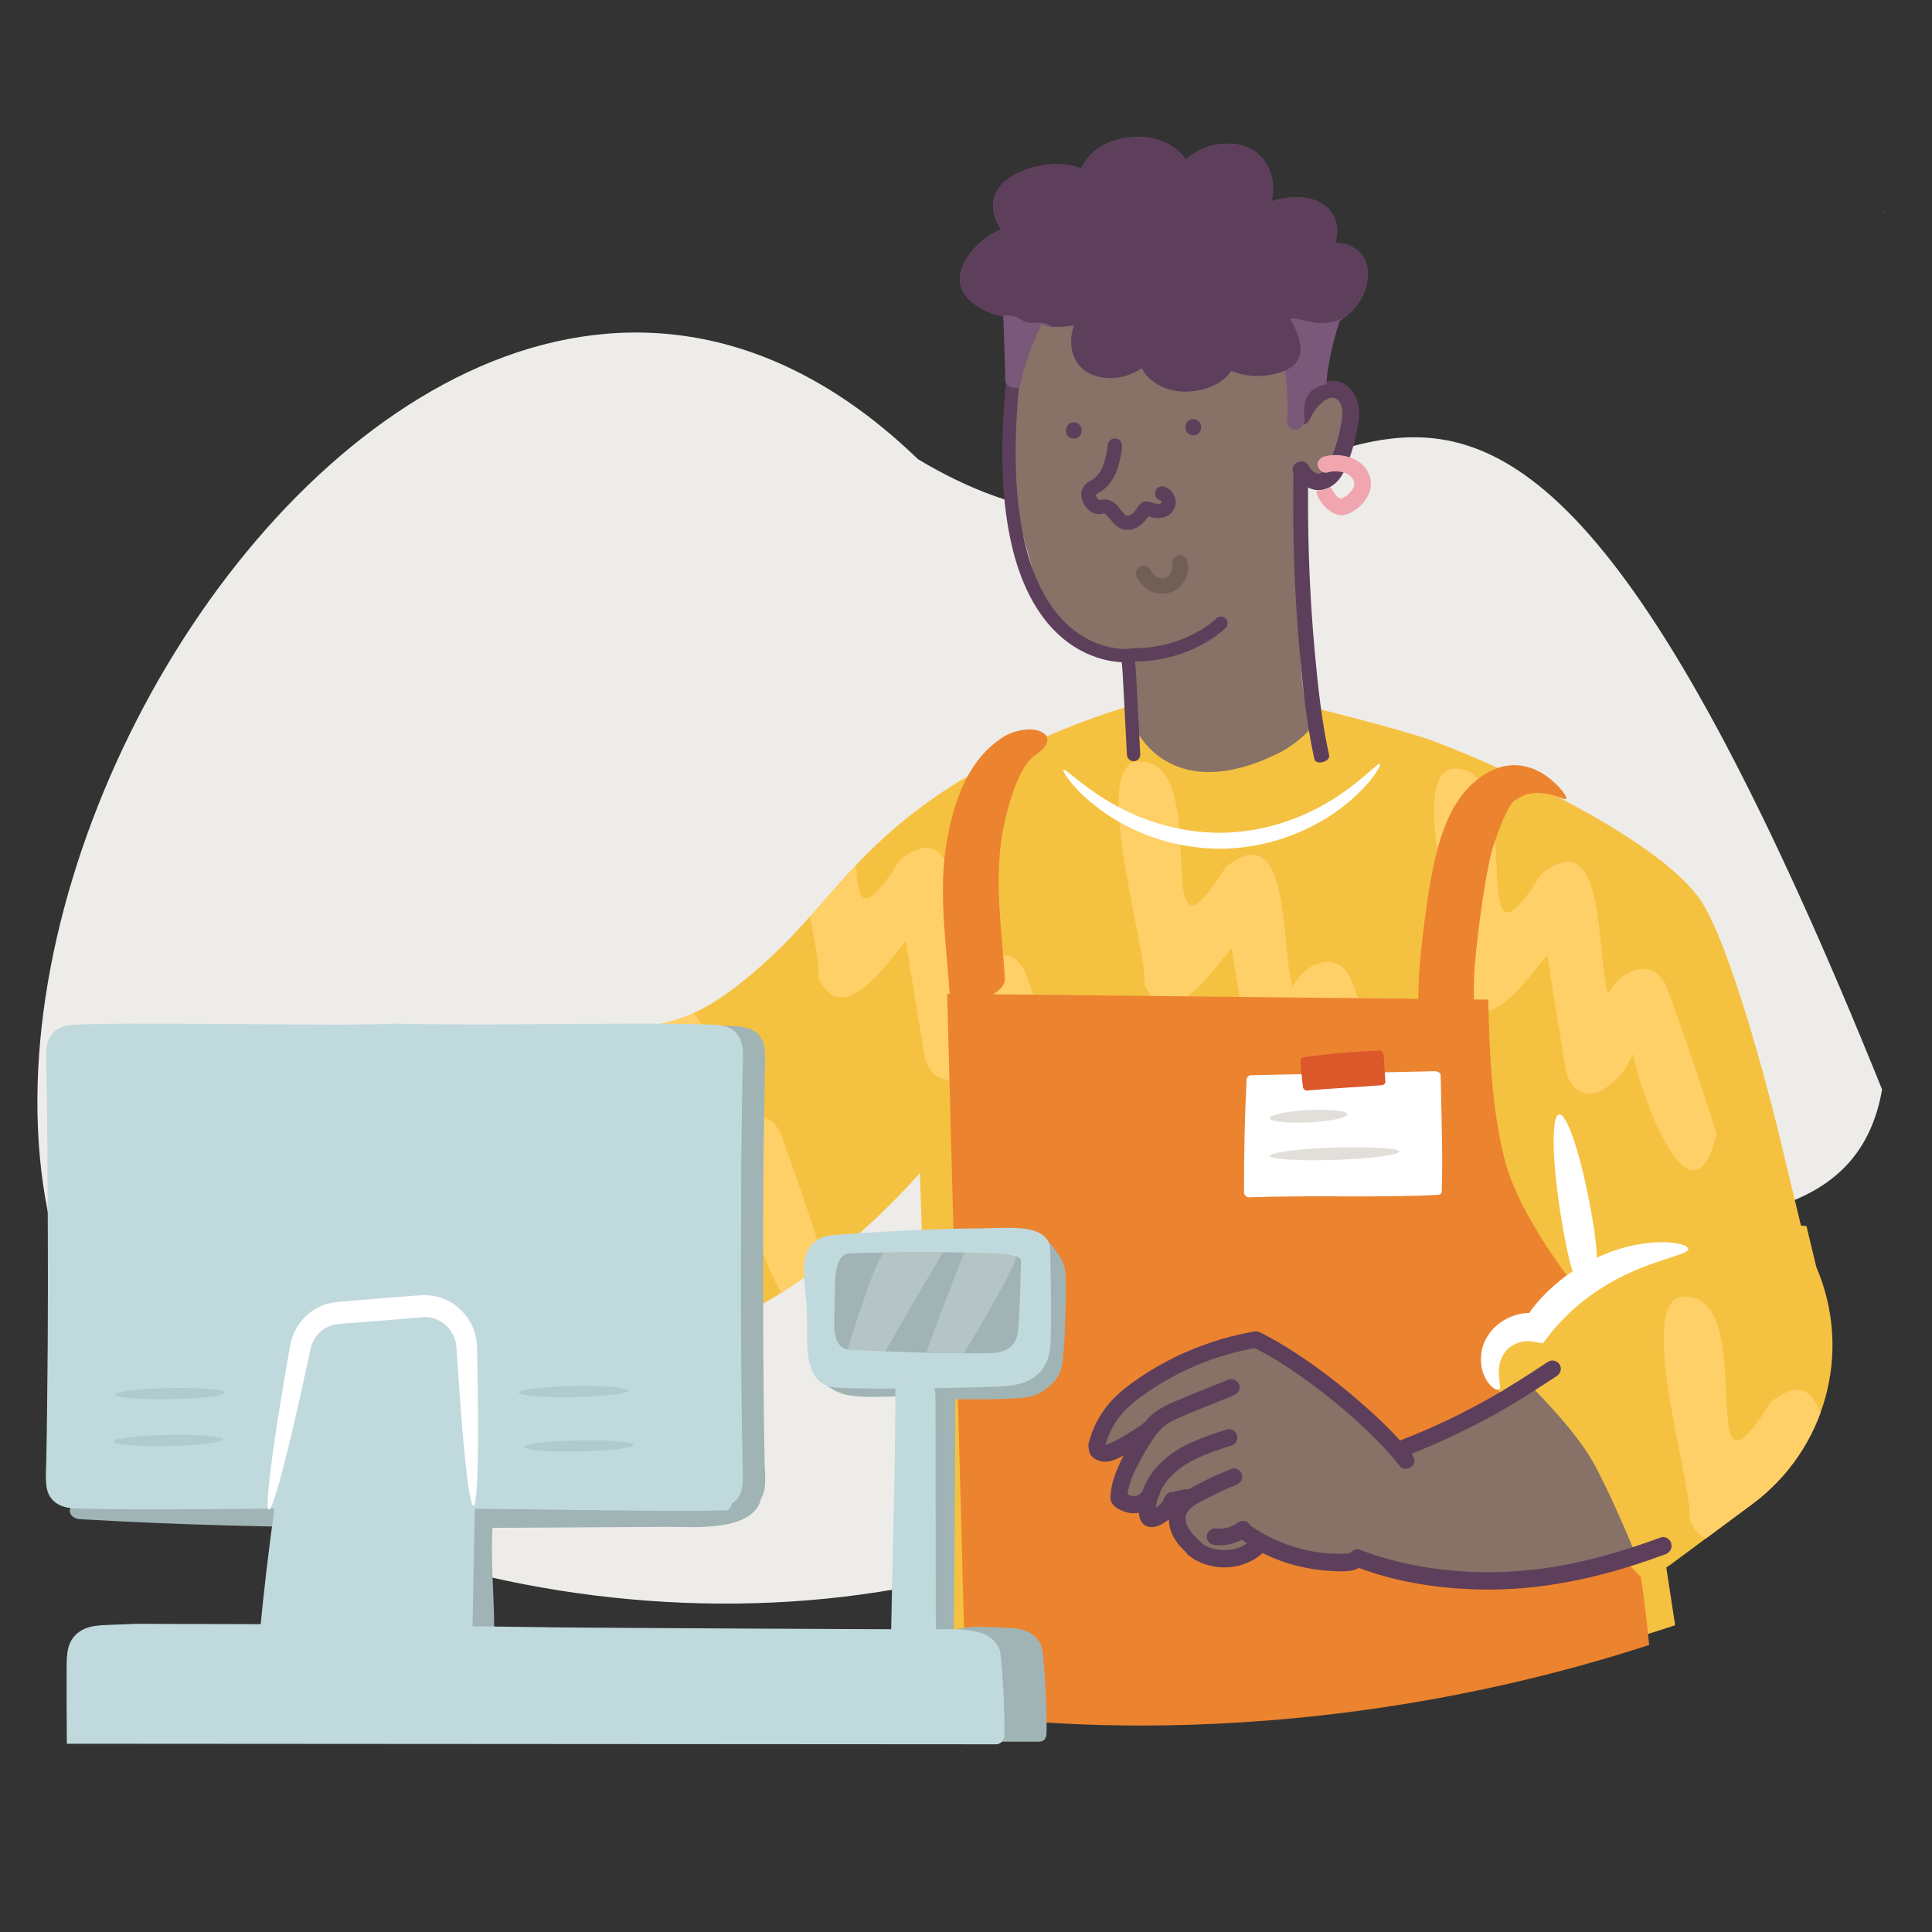 <?xml version="1.0" encoding="UTF-8"?><svg xmlns="http://www.w3.org/2000/svg" xmlns:xlink="http://www.w3.org/1999/xlink" viewBox="0 0 200 200"><rect x="0" y="0" width="200" height="200" fill="#333333" stroke="none"/><defs><style>.cls-1,.cls-2{fill:none;}.cls-3{fill:#c0d9dd;}.cls-4{fill:#887166;}.cls-5{fill:#ec832f;}.cls-6{fill:#afcbcd;}.cls-2{stroke:#5d3f5c;stroke-linecap:round;stroke-miterlimit:10;stroke-width:1.38px;}.cls-7{fill:#a0b4b5;}.cls-8{fill:#eeece9;}.cls-9{opacity:.22;}.cls-9,.cls-10{fill:#fff;}.cls-11{fill:#715f56;}.cls-12{clip-path:url(#clippath-1);}.cls-13{fill:#dc5729;}.cls-14{fill:#f1a5af;}.cls-15{fill:#5d3f5c;}.cls-16{fill:#79587a;}.cls-17{fill:#ffcf68;}.cls-18{fill:#f5c140;}.cls-19{clip-path:url(#clippath);}.cls-20{fill:#e2ded9;}</style><clipPath id="clippath"><path class="cls-1" d="M95.2,121.45s-23.65,27.82-39.83,13.17c-3.67-3.33,4.89-21.79,8.33-26.34,2.53-3.34,5.37-.56,12.68-6.28,8.84-6.92,10.74-13,21.18-20.01,9.2-6.11,19.6-8.97,19.6-8.97l17.65-.07s10.29,2.56,13.33,3.68c7.28,2.67,24.37,10.54,28.2,17.03,3.54,6.01,7.77,23.55,7.77,23.55l3.36,13.96c3.75,8.72,1,18.86-6.66,24.54l-8.37,6.2.97,6.33s-20.69,7.16-42.08,8.37c-8.7.49-35.5.2-35.5.2-.68-.45-.04-38.15-.04-38.15l-.56-17.23h0Z"/></clipPath><clipPath id="clippath-1"><path class="cls-1" d="M173.89,127.59c-4.8.96-21.03,10.68-18.98,15.73,2.67,6.59,13.06,18.21,15.44,20.4l2.65-1.8,8.37-6.2c7.66-5.68,10.42-15.81,6.66-24.54l-1.03-4.27c-4.39-.32-8.78-.19-13.11.67Z"/></clipPath></defs><g id="BG_x5F_Strong"><path class="cls-8" d="M194.84,112.8c-48.02-119.01-55.71-38.76-99.82-65.27C38.83-6.76-32.97,123.18,25.81,154.06c32.18,17.36,81.17,17.2,108.09-9.82,11.33-29.2,56.38-5.53,60.93-31.44Z"/></g><g id="Illustrations"><path class="cls-18" d="M95.2,121.45s-23.65,27.82-39.83,13.17c-3.67-3.33,4.89-21.79,8.33-26.34,2.53-3.34,5.37-.56,12.68-6.28,8.84-6.92,10.74-13,21.18-20.01,9.2-6.11,19.6-8.97,19.6-8.97l17.65-.07s10.29,2.56,13.33,3.68c7.28,2.67,24.37,10.54,28.2,17.03,3.54,6.01,7.77,23.55,7.77,23.55l3.36,13.96c3.75,8.72,1,18.86-6.66,24.54l-8.37,6.2.97,6.33s-20.69,7.16-42.08,8.37c-8.7.49-35.5.2-35.5.2-.68-.45-.04-38.15-.04-38.15l-.56-17.23h0Z"/><polygon class="cls-3" points="4.75 136.94 4.75 136.94 4.75 136.94 4.75 136.94"/><g id="Cupcake_lines"><path class="cls-3" d="M194.93,21.97s.05-.04.07-.06c0,.03,0,.05,0,.08-.02,0-.04-.01-.06-.02h0Z"/></g><g class="cls-19"><path class="cls-17" d="M172.58,102.28c-1.29-3.34-4.85-1.96-6.1.61-1.28-3.8-.06-17.97-6.95-12.38-8.38,13.4-.81-11.72-9.22-10.92-4.85.71,1.4,20.37.79,23.04,2.46,5.5,7.05-1.34,9.07-3.77.63,4.11,1.3,8.21,2,12.31,1.62,4.39,5.83.79,6.86-2.07.79,4.01,6.04,18.92,8.68,8.31-1.59-5.08-3.31-10.14-5.12-15.12Z"/><path class="cls-17" d="M139.92,101.54c-1.29-3.34-4.85-1.96-6.1.61-1.28-3.8-.06-17.97-6.95-12.38-8.38,13.4-.81-11.72-9.22-10.92-4.85.71,1.4,20.37.79,23.04,2.46,5.5,7.05-1.34,9.07-3.77.63,4.11,1.3,8.21,2,12.31,1.62,4.39,5.83.79,6.86-2.07.79,4.01,6.04,18.92,8.68,8.31-1.59-5.08-3.31-10.14-5.12-15.12Z"/><path class="cls-17" d="M106.19,100.82c-1.29-3.34-4.85-1.96-6.1.61-1.28-3.8-.06-17.97-6.95-12.38-8.38,13.4-.81-11.72-9.22-10.92-4.85.71,1.4,20.37.79,23.04,2.46,5.5,7.05-1.34,9.07-3.77.63,4.11,1.3,8.21,2,12.31,1.62,4.39,5.83.79,6.86-2.07.79,4.01,6.04,18.92,8.68,8.31-1.59-5.08-3.31-10.14-5.12-15.12Z"/><path class="cls-17" d="M196.91,152.66c-1.29-3.34-4.85-1.96-6.1.61-1.28-3.8-.06-17.97-6.95-12.38-8.38,13.4-.81-11.72-9.22-10.92-4.85.71,1.4,20.37.79,23.04,2.46,5.5,7.05-1.34,9.07-3.77.63,4.11,1.3,8.21,2,12.31,1.62,4.39,5.83.79,6.86-2.07.79,4.01,6.04,18.92,8.68,8.31-1.59-5.08-3.31-10.14-5.12-15.12Z"/><path class="cls-17" d="M163.17,151.95c-1.29-3.34-4.85-1.96-6.1.61-1.28-3.8-.06-17.97-6.95-12.38-8.38,13.4-.81-11.72-9.22-10.92-4.85.71,1.4,20.37.79,23.04,2.46,5.5,7.05-1.34,9.07-3.77.63,4.11,1.3,8.21,2,12.31,1.62,4.39,5.83.79,6.86-2.07.79,4.01,6.04,18.92,8.68,8.31-1.59-5.08-3.31-10.14-5.12-15.12Z"/><path class="cls-17" d="M80.88,117.54c-1.29-3.34-4.85-1.96-6.1.61-1.28-3.8-.06-17.97-6.95-12.38-8.38,13.4-.81-11.72-9.22-10.92-4.85.71,1.4,20.37.79,23.04,2.46,5.5,7.05-1.34,9.07-3.77.63,4.11,1.3,8.21,2,12.31,1.62,4.39,5.83.79,6.86-2.07.79,4.01,6.04,18.92,8.68,8.31-1.59-5.08-3.31-10.14-5.12-15.12Z"/><path class="cls-17" d="M48.23,116.8c-1.29-3.34-4.85-1.96-6.1.61-1.28-3.8-.06-17.97-6.95-12.38-8.38,13.4-.81-11.72-9.22-10.92-4.85.71,1.4,20.37.79,23.04,2.46,5.5,7.05-1.34,9.07-3.77.63,4.11,1.3,8.21,2,12.31,1.62,4.39,5.83.79,6.86-2.07.79,4.01,6.04,18.92,8.68,8.31-1.59-5.08-3.31-10.14-5.12-15.12Z"/><path class="cls-17" d="M14.49,116.08c-1.29-3.34-4.85-1.96-6.1.61-1.28-3.8-.06-17.97-6.95-12.38-8.38,13.4-.81-11.72-9.22-10.92-4.85.71,1.4,20.37.79,23.04,2.46,5.5,7.05-1.34,9.07-3.77.63,4.11,1.3,8.21,2,12.31,1.62,4.39,5.83.79,6.86-2.07.79,4.01,6.04,18.92,8.68,8.31-1.59-5.08-3.31-10.14-5.12-15.12Z"/></g><path class="cls-10" d="M142.85,79.1c-.21-.18-1.56,1.44-4.29,3.27-.68.46-1.46.91-2.31,1.36-.86.42-1.79.86-2.81,1.21-2.03.73-4.37,1.21-6.84,1.27-2.47.03-4.83-.37-6.88-1.02-1.03-.31-1.98-.71-2.86-1.11-.87-.42-1.66-.84-2.36-1.27-2.8-1.73-4.21-3.29-4.41-3.11-.08.07.17.54.77,1.29.6.75,1.59,1.75,2.98,2.78.69.52,1.5,1.03,2.39,1.53.91.47,1.9.95,2.99,1.33,2.17.78,4.72,1.26,7.41,1.23,2.69-.06,5.21-.64,7.36-1.5,1.08-.42,2.05-.93,2.94-1.43.88-.53,1.66-1.07,2.33-1.61,1.35-1.09,2.3-2.12,2.87-2.89.57-.77.81-1.25.72-1.32Z"/><path class="cls-4" d="M106.92,59c-.45-1.48-1.12-3.96-1.12-3.96,0,0-1.22-5.15-1.28-6.08-.05-.92.6-8.88.59-9.11s.95-3.58,1.11-4.42,3.39-5.12,3.39-5.12c0,0,4.77-8.13,20.38.8,1.06.91,2.52,2.81,3.34,4s.8,8.27.8,8.27c0,0,1.32-2.73,2.16-3.11s2.2-.46,2.59.3.06,3.46,0,4.2-.7,3.01-1.17,3.59c-.47.58-.81,1.25-1.18,1.16s-2.2-.89-2.2-.89c0,0-.25,22.37.97,24.32l.53,2.22c-.61.95-2.24,2.18-3.42,2.77-10.95,5.45-14.6-2.07-14.6-2.07l-.47-8.08h0s-7.74.04-10.43-8.8Z"/><path class="cls-15" d="M135.51,43.54c.4-.89,1.04-1.83,1.95-2.26.78-.37,1.32.23,1.46.99.1.52,0,1.08-.08,1.6-.11.59-.24,1.18-.41,1.76s-.35,1.15-.56,1.72c-.17.44-.34.9-.65,1.26-.16.18-.32.31-.52.37s-.28.07-.4.02c-.1-.04-.19-.1-.29-.16-.02-.01-.14-.1-.03-.01-.04-.03-.09-.07-.13-.11-.19-.18-.25-.3-.41-.55-.59-.94-2.1-.07-1.51.87.73,1.16,1.98,2.09,3.43,1.53,1.52-.6,2.07-2.29,2.53-3.71.23-.72.42-1.46.57-2.2.16-.82.31-1.65.2-2.49-.18-1.44-1.31-2.9-2.93-2.74-1.7.17-3.07,1.77-3.73,3.24-.19.43-.13.93.31,1.18.37.22,1,.12,1.19-.31h0Z"/><path class="cls-2" d="M117.35,78.11l-.44-8.42-.15-1.83s-16.21,1.52-11.43-32.44"/><path class="cls-15" d="M123.34,37s.01,0,.02,0c0,0,0,0,0,0,0,0-.02,0-.01,0Z"/><polygon class="cls-15" points="123.35 37 123.35 37 123.35 37 123.35 37"/><path class="cls-15" d="M123.37,37s0,0,0,0c0,0,0,0,.02-.01,0,0-.01,0-.02.01h0Z"/><path class="cls-2" d="M126.39,64.52s-3.26,3.28-9.05,3.27"/><path class="cls-15" d="M133.9,48.52c-.12,6.33.08,12.67.64,18.97.33,3.7.72,7.45,1.52,11.09.15.67,1.69.28,1.53-.41-.78-3.52-1.16-7.15-1.49-10.73-.58-6.33-.78-12.69-.66-19.05.01-.77-1.54-.52-1.55.13h0Z"/><path class="cls-5" d="M152.64,104.4c-.22-2.56.07-5.21.37-7.75.29-2.53.67-5.06,1.18-7.55.46-2.24,2.09-6.26,2.7-6.28.21,0,.62.18,0-.02.15.05,1.47-1.54,4.86-.14.93.38.04-.92-1.13-1.91-1.53-1.29-3.77-2.18-6.25-.96-2.97,1.46-4.47,4.42-5.37,7.44-.84,2.83-1.23,5.83-1.61,8.74-.42,3.29-.74,6.64-.45,9.95.12,1.35,2.47,1.28,3.35,1.05,1.24-.33,2.5-1.19,2.37-2.57h0Z"/><path class="cls-5" d="M154.06,103.47c.14,5.53.34,11.1,1.67,16.47,1.59,6.39,8.11,14.21,8.11,14.21,0,0,1.8,4.4,4.18,17.51,2.08,11.45,2.7,18.63,2.7,18.63-38.97,12.63-70.69,7.16-70.69,7.16l-1.98-74.57,56,.6Z"/><path class="cls-18" d="M173.89,127.59c-4.8.96-21.03,10.68-18.98,15.73,2.67,6.59,13.06,18.21,15.44,20.4l2.65-1.8,8.37-6.2c7.66-5.68,10.42-15.81,6.66-24.54l-1.03-4.27c-4.39-.32-8.78-.19-13.11.67Z"/><path class="cls-10" d="M174.75,129.28c.01-.4-1.64-.92-4.35-.58-2.68.31-6.41,1.61-9.56,4.41-.61.54-1.18,1.12-1.69,1.71l-.37.45-.18.22-.08.1-.02.03c-.06.09-.11.18-.16.27-.07.02.18,0-.49.05-.46.05-.91.16-1.31.32-.82.31-1.51.8-2.03,1.37-.52.58-.89,1.26-1.05,1.9-.17.64-.19,1.25-.12,1.77.14,1.05.61,1.78,1,2.16.4.39.72.47.85.36.29-.23-.21-1.16.04-2.53.13-.67.46-1.37,1.09-1.84.32-.24.71-.43,1.13-.53.21-.05.43-.08.64-.08.05,0,.11,0,.16,0,0,0,.26,0,.41.04.35.06.69.13,1.05.19.36-.45.72-.91,1.09-1.38l.14-.18.09-.1.17-.18.33-.37c.46-.48.94-.96,1.46-1.42,2.68-2.38,5.69-3.79,7.96-4.59,2.28-.83,3.84-1.12,3.84-1.58Z"/><path class="cls-10" d="M161.4,115.37c-.86.14-.73,5.17.3,11.22,1.03,6.05,1.64,6.65,2.5,6.51s1.66-.98.63-7.03c-1.03-6.05-2.57-10.84-3.43-10.7Z"/><g class="cls-12"><path class="cls-17" d="M196.35,156.93c-1.29-3.34-4.85-1.96-6.1.61-1.28-3.8-.06-17.97-6.95-12.38-8.38,13.4-.81-11.72-9.22-10.92-4.85.71,1.4,20.37.79,23.04,2.46,5.5,7.05-1.34,9.07-3.77.63,4.11,1.3,8.21,2,12.31,1.62,4.39,5.83.79,6.86-2.07.79,4.01,6.04,18.92,8.68,8.31-1.59-5.08-3.31-10.14-5.12-15.12Z"/></g><path class="cls-5" d="M103.8,76.32c-3.63,2.39-5.02,6.56-5.76,10.63-.94,5.15-.09,10.63.26,15.81.12,1.84,5.87.66,5.73-1.52-.31-4.63-1.03-9.45-.4-14.07.25-1.83.7-3.69,1.33-5.43.48-1.33,1.18-2.92,2.4-3.72.8-.52,1.68-1.58.5-2.23-1.11-.61-3.07-.12-4.06.53h0Z"/><path class="cls-16" d="M139.99,25.54c-.52-.26-1.14-.38-1.77-.4.49-1.45.1-3.16-1.33-4.03-1.57-.96-3.48-.79-5.27-.28.68-2.72-.76-5.59-3.89-5.92-2.02-.21-3.66.48-4.99,1.63-1.08-1.69-3.31-2.53-5.52-2.35-2.43.2-4.44,1.33-5.28,3.23-1.9-.66-4.09-.51-5.99.24-1.54.61-3.05,1.69-3.14,3.48-.05.99.31,1.84.84,2.61-.05.02-.11.04-.16.06-1.79.76-3.76,2.67-4.1,4.65-.37,2.16,2.01,3.67,3.83,4.15.21.05.42.09.64.12.02.61.04,1.22.06,1.83.05,1.4.09,2.79.14,4.19,0,.18-.01.37,0,.56.02.53.43.81.85.83.23.05.48.02.68-.14.37-2.15,1.29-4.48,2.21-6.39,1.03.35,2.24.28,3.38.06-.78,2.22-.06,4.75,2.62,5.34,1.63.36,3.11-.08,4.4-.9.81,1.62,2.8,2.52,4.79,2.42,1.9-.09,3.56-.83,4.5-2.15.82.37,1.74.55,2.7.54.85-.01,1.89-.18,2.84-.53.23,1.52.26,3.07.28,4.61-.03.2-.05.41-.07.61-.04.47.43.87.87.87.42,0,.7-.27.82-.62.08-.12.15-.28.13-.46-.5-3.62,2.25-3.5,2.25-3.62.13-2.5.98-5.34,1.37-6.56.8-.52,1.51-1.19,1.99-1.91,1.18-1.74,1.5-4.64-.69-5.74ZM135.62,34.12s.06,0,.09,0c-.03.01-.05.02-.08.03,0-.01,0-.03-.01-.04Z"/><path class="cls-15" d="M124.34,44.26v-.07c0-.11-.02-.22-.07-.31-.03-.1-.09-.19-.17-.26-.07-.08-.16-.13-.26-.17-.1-.05-.2-.07-.31-.07l-.22.03c-.14.04-.26.11-.35.21l-.13.16c-.07.13-.11.26-.11.41v.07c0,.11.02.22.07.31.03.1.09.19.17.26.07.08.16.13.26.17.1.05.2.07.31.07l.22-.03c.14-.04.26-.11.35-.21l.13-.16c.07-.13.11-.26.11-.41h0Z"/><path class="cls-15" d="M110.35,44.53v.07c0,.11.02.22.07.31.03.1.09.19.17.26.07.08.16.13.26.17.1.05.2.07.31.07l.22-.03c.14-.04.26-.11.35-.21l.13-.16c.07-.13.11-.26.11-.41v-.07c0-.11-.02-.22-.07-.31-.03-.1-.09-.19-.17-.26-.07-.08-.16-.13-.26-.17-.1-.05-.2-.07-.31-.07l-.22.03c-.14.04-.26.11-.35.21l-.13.16c-.07.13-.11.26-.11.41h0Z"/><path class="cls-11" d="M121.35,58.57c-.05-.23-.01-.04,0,.01s.01.11.01.17c0,.07-.04.2,0-.02,0,.05-.01.1-.02.15l-.03.17s-.01.05-.02.07c-.03.09-.02.06.02-.06-.06.06-.08.19-.12.27-.02.03-.07.09-.07.13.07-.1.08-.12.03-.05-.01.02-.03.04-.04.06-.04.05-.07.09-.11.13l-.03.03c-.06.06-.05.05.05-.04-.03,0-.09.07-.12.09-.05.03-.1.06-.14.09-.05.03-.03.02.07-.04-.03.01-.06.03-.09.04-.05.02-.09.04-.14.05s-.1.02-.14.04c.21-.07.07-.02,0,0-.06,0-.12.01-.17.01-.07,0-.24-.03,0,0-.1-.02-.2-.02-.3-.05-.03,0-.23-.07-.09-.02s-.06-.03-.08-.04c-.05-.02-.09-.04-.13-.07-.02-.01-.04-.02-.06-.04-.05-.03-.03-.02.07.05-.02-.03-.09-.07-.12-.09-.03-.02-.14-.1-.15-.13l.05.06s-.05-.06-.08-.1c-.04-.05-.07-.1-.11-.15-.08-.12-.16-.24-.23-.37-.22-.36-.78-.46-1.12-.21-.37.27-.45.73-.21,1.12.36.6.8,1.15,1.47,1.41s1.34.3,2,.07c.66-.23,1.15-.7,1.47-1.29.34-.62.39-1.32.23-2-.1-.41-.66-.64-1.03-.49-.44.18-.59.59-.49,1.03h0Z"/><path class="cls-15" d="M122.68,39.15s0,0,.02,0c0,0,0,0,0,0,0,0-.01,0-.01,0Z"/><polygon class="cls-15" points="122.69 39.15 122.69 39.15 122.69 39.14 122.69 39.15"/><path class="cls-15" d="M122.71,39.14s0,0,0,0c0,0,0,0,.02-.01,0,0-.01,0-.02.01h0Z"/><path class="cls-4" d="M158.25,143.26s4.7,4.57,6.68,8.13c1.98,3.56,4.41,9.59,4.41,9.59,0,0-3.3,1.29-7.14,1.85-3.84.57-11.15,1.11-12.24.78-1.08-.32-9.44-2.36-9.44-2.36,0,0-4.38,1.33-5.82.44-1.44-.89-4.5-1.71-4.5-1.71,0,0-1.46,1.27-2.74,1.3-1.28.03-2.34.28-3.36-.64-1.02-.93-1.7-1.7-1.95-2.34s-.17-2.58-.17-2.58c0,0-.87.13-1.17.44s-1.35,1.45-1.63,1.15-.26-2.34-.32-1.98-2.01.31-2.01.31c0,0-1.41-.67-1.05-1.61s1.9-3.56,1.77-3.87,1.11-2.04,1.11-2.04c0,0-3.37,1.81-3.92,2.21-.55.4-1.43-.07-1.24-.74s.78-2.69,1.97-3.85c1.18-1.16,5.54-4.12,6.66-4.63,1.12-.51,5.77-2.11,6.67-2.29s1.53.02,2.04.21,6.69,4.39,7.46,5.08,6.65,5.83,6.65,5.83c0,0,3.77-1.56,5.78-2.46,2.01-.9,7.49-4.26,7.49-4.26h0Z"/><path class="cls-15" d="M173.01,159.76c-.12-.42-.63-.77-1.07-.61h0c-4.12,1.53-8.39,2.75-12.76,3.29-3.98.49-8.07.42-12.02-.27-2.18-.38-4.33-.94-6.4-1.75-.18-.07-.37-.05-.55.03-.11.04-.21.1-.3.2-.1.11-.15.12-.34.16-.12.02-.38.03-.55.03-.49.01-.99,0-1.49-.03-.97-.07-1.94-.23-2.88-.48-1.87-.49-3.63-1.3-5.21-2.4,0-.01-.01-.03-.02-.05-.12-.18-.3-.35-.52-.4s-.49-.05-.67.09c-.24.18-.49.32-.76.44-.25.1-.52.17-.79.21-.29.03-.58.04-.88,0-.21-.02-.47.11-.62.25-.15.15-.26.4-.26.61s.08.46.26.61c.18.16.38.23.62.25h0c.92.1,1.91-.1,2.74-.54.18.13.37.25.56.37-.01,0-.03.02-.04.03-.11.07-.23.14-.35.2-.07.03-.13.07-.2.1-.02,0-.05.02-.06.03-.24.1-.5.18-.76.23-.07.02-.15.03-.22.05-.02,0-.1.02-.12.02-.12.01-.25.03-.37.03-.27.01-.55,0-.82-.03,0,0,0,0-.02,0,0,0-.01,0-.02,0-.08-.01-.15-.03-.22-.04-.13-.03-.26-.06-.4-.1s-.26-.08-.39-.13c-.01,0-.04-.02-.06-.02-.06-.03-.13-.06-.19-.09-.1-.05-.19-.1-.28-.16-.97-.84-2.58-2.35-1.48-3.58.54-.61,1.42-.98,2.14-1.35.89-.46,1.79-.87,2.72-1.24.44-.17.74-.58.61-1.06-.11-.41-.63-.78-1.07-.61h0c-1.15.45-2.28.96-3.38,1.54-.33.17-.66.35-.99.54-.32.03-.65.07-.96.13-.24.05-.47.12-.7.2-.44-.06-.79.23-.95.63-.16.4-.47.74-.83.98,0-.06,0-.11,0-.17.02-.26.07-.51.15-.77.05-.07.09-.15.13-.23.06-.12.1-.26.1-.39.23-.52.55-1.01.92-1.43,1.65-1.89,4.14-2.68,6.46-3.43.45-.14.74-.6.61-1.06-.12-.44-.62-.75-1.07-.61h0c-2.43.78-4.99,1.63-6.84,3.46-.84.83-1.52,1.84-1.9,2.96-.01.02-.02.04-.04.05-.01.01-.02.02-.02.03-.01.01-.03.03-.05.05-.04.04-.08.08-.12.12-.01.01-.02.02-.03.02-.04.03-.08.05-.12.08,0,0-.06.03-.1.05-.04.01-.11.04-.13.04-.04.01-.08.02-.12.03,0,0,0,0-.02,0-.06,0-.12,0-.18,0,0,0-.15-.01-.2-.03-.09-.02-.18-.05-.26-.08-.03-.02-.06-.03-.09-.05-.02,0-.03-.02-.05-.03.01-.12.03-.25.06-.37.08-.39.19-.77.32-1.14.25-.69.59-1.34.94-1.98.35-.64.72-1.31,1.12-1.94.37-.57.78-1.1,1.29-1.55.56-.48,1.27-.81,1.95-1.09,1.76-.74,3.53-1.43,5.29-2.15.44-.18.74-.57.61-1.06-.11-.41-.63-.78-1.07-.61h0c-1.88.76-3.78,1.51-5.65,2.3-.87.37-1.7.8-2.41,1.43-.22.19-.42.41-.61.63-.06.05-.11.11-.17.16-.07.06-.27.23-.09.08-.19.17-.43.31-.64.45-.51.34-1.05.66-1.59.97-.25.14-.5.28-.76.41-.11.06-.23.11-.34.16-.05.02-.1.04-.15.07,0,0-.01,0-.02,0-.07.03-.14.06-.22.08-.03,0-.05.01-.08.02.05-.01,0,0-.05,0,.29-1.03.76-2.01,1.42-2.87.79-1.01,1.82-1.82,2.88-2.54,2.13-1.47,4.46-2.65,6.91-3.49,1.38-.47,2.79-.84,4.22-1.1,2.15,1.08,4.17,2.44,6.09,3.87,2.21,1.64,4.32,3.44,6.27,5.38.95.95,1.87,1.94,2.7,3,.29.37.93.3,1.23,0,.37-.37.29-.85,0-1.22h0s-.05-.05-.07-.08c4.01-1.59,7.88-3.51,11.54-5.79,1.18-.74,2.34-1.5,3.51-2.26.39-.26.56-.76.31-1.18-.23-.39-.8-.57-1.19-.31-1.99,1.31-3.98,2.61-6.06,3.78s-4.05,2.16-6.15,3.09c-1.03.46-2.08.88-3.13,1.29-1.28-1.43-2.7-2.75-4.15-4-2.15-1.87-4.42-3.61-6.81-5.16-1.15-.74-2.32-1.44-3.55-2.04-.26-.13-.56-.14-.81-.03-.04,0-.08,0-.12.01h0c-2.74.5-5.4,1.39-7.9,2.61-1.23.61-2.43,1.29-3.56,2.06s-2.32,1.65-3.23,2.73c-1.01,1.2-1.74,2.61-2.11,4.14-.04.18-.03.35.02.49-.03.92,1,1.46,1.88,1.38.61-.06,1.19-.35,1.73-.64-.46.87-.85,1.76-1.11,2.68-.12.44-.2.88-.24,1.34-.03.33-.04.63.14.92.26.41.74.66,1.18.83.55.22,1.1.26,1.6.16.05.67.3,1.26.97,1.44.74.2,1.51-.26,2.07-.7.02-.02.04-.04.07-.06,0,.53.13,1.06.35,1.55.33.75.87,1.35,1.46,1.9.04.09.1.17.18.24h0c.15.12.31.23.47.34,0,0,.02.01.03.02.1.09.21.15.33.19,2.18,1.19,5.01.95,6.89-.75,1.22.61,2.51,1.08,3.83,1.39,1.1.26,2.23.42,3.36.47.87.04,1.97.13,2.77-.32,3.72,1.4,7.73,2.05,11.7,2.21,4.32.18,8.63-.35,12.82-1.38,2.45-.6,4.85-1.37,7.21-2.24.44-.16.74-.59.61-1.06ZM116.69,155.01s0-.03,0-.08c0,.04,0,.07,0,.08Z"/><path class="cls-10" d="M149.25,123.33c.13-3.99-.05-7.99-.11-11.98,0-.23-.17-.37-.35-.4-.06-.04-.13-.06-.22-.06-5.02.11-10.04.22-15.05.33l-4.03.09c-.16,0-.28.09-.35.2-.05.06-.09.13-.09.23-.2,3.9-.28,7.81-.27,11.71,0,.15.07.26.17.32.05.11.16.19.32.18h0c5.07-.19,10.14-.05,15.22-.12,1.45-.02,2.9-.06,4.34-.14.04,0,.07,0,.11-.02.16-.02.31-.14.32-.35Z"/><path class="cls-20" d="M139.49,115.35c-.02-.35-1.83-.54-4.05-.43-2.22.11-4,.49-3.99.84.02.35,1.83.54,4.05.43,2.22-.11,4-.49,3.99-.84Z"/><path class="cls-20" d="M144.85,119.21c-.01-.35-3.02-.53-6.72-.41-3.7.12-6.69.51-6.68.86.01.35,3.02.53,6.72.41,3.7-.12,6.69-.51,6.68-.86Z"/><path class="cls-13" d="M143.18,109.03c-.03-.15-.14-.28-.34-.27-2.63.09-5.25.32-7.85.68-.02,0-.05,0-.08.02-.02,0-.04.02-.06.03,0,0-.01,0-.02,0h0c-.1.07-.18.18-.18.3.02.93.11,1.86.25,2.79.01.1.07.17.15.22.06.06.14.1.23.09,2.58-.22,5.16-.35,7.74-.55.19,0,.41-.16.39-.36-.06-.93-.12-1.85-.18-2.78,0-.07-.02-.13-.05-.18h0Z"/><path class="cls-14" d="M137.47,48.9c.11-.03.23-.06.35-.08.22-.04-.19.02,0,0,.07,0,.15-.01.22-.02.13,0,.26,0,.39,0,.08,0,.16.01.23.02.06,0,.14.04-.08-.01.05.01.09.01.14.02.13.02.27.06.4.09.07.02.14.04.2.07.03.01.06.03.09.03-.21-.06-.1-.04-.03,0,.13.06.25.14.37.22.06.04.05.08-.06-.05.02.02.05.04.07.06.06.06.13.12.18.18.02.02.04.05.06.07.07.08-.12-.18-.03-.04.03.06.07.11.1.17.02.03.03.06.05.09.08.15-.04-.15-.02-.04.02.09.06.18.08.28,0,.02.01.1.02.11-.01-.01-.01-.22-.01-.08,0,.07,0,.15,0,.23,0,.11.05-.22,0-.05,0,.03-.02.07-.02.1,0,.04-.05.24-.09.26,0,0,.08-.16.02-.05-.02.03-.03.07-.05.1-.05.09-.1.17-.16.25-.04.07-.07.03.03-.03-.02.01-.06.07-.08.09-.07.08-.14.15-.21.22-.07.07-.15.16-.23.21.02-.01.15-.1.02-.02-.03.02-.07.05-.1.07-.08.05-.16.1-.24.14-.04.02-.08.04-.11.06-.06.03-.04.02.06-.02-.03.01-.06.02-.09.03-.05.02-.09.03-.14.04-.14.05.18.01.02,0-.02,0-.1,0-.1,0,.06-.03.2.04.02-.01-.01,0-.1-.03-.1-.03.11.05.14.06.08.03-.03-.01-.05-.02-.07-.04-.03-.02-.07-.04-.1-.06-.02-.02-.05-.03-.07-.05-.05-.04-.03-.02.06.05-.08-.03-.16-.14-.21-.19-.03-.03-.05-.05-.08-.08-.14-.15,0-.02,0,0,0,0-.14-.22-.15-.24-.02-.03-.06-.13,0,0,.06.14-.19-.29-.2-.32-.11-.43-.42-.12-.85.02s-.86-.12-.75.35c.25.99,1.43,2.2,2.44,2.28.53.04,1.08-.22,1.51-.51.46-.31.84-.69,1.15-1.15.29-.43.47-.92.51-1.43s-.1-.99-.33-1.42c-.4-.78-1.19-1.29-2.02-1.53s-1.72-.25-2.53-.02c-.43.13-.74.6-.59,1.04s.59.73,1.04.59h0Z"/><path class="cls-15" d="M116.16,46.33c-.17,1.17-.4,2.4-1.06,3.4-.34.52-.78.95-1.32,1.26-.07.04-.23.12-.26.15-.06.04-.09.16-.08.07-.01.14.13.36.28.52.22.24,0,.05,0,.07,0-.04.59-.1.59-.1.29,0,.59.07.84.22.44.25.71.67,1.02,1.05.07.08.14.16.21.23.04.04.08.08.12.12-.09-.08,0,0,.01,0s.21.1.06.04c-.01,0,.12.03.09.03.13,0,.22,0,.33-.06.6-.26.71-1.03,1.28-1.32.44-.22.8-.02,1.23.09.19.05.22.06.38.06.18,0,.11,0,.28-.04-.11.03.09-.08,0,0l.06-.05c-.03.05-.03.04.01-.03-.05.03-.02.07,0-.02-.04.18-.01-.14,0-.05.01.1-.04-.11-.03-.11.04.11-.04-.04-.05-.07.06.11-.01,0-.02,0,.06.04.05.04-.02,0,.07.03.07.03-.02,0-.91-.24-.52-1.66.39-1.42.75.2,1.25.94,1.22,1.71-.04.87-.75,1.44-1.57,1.54-.34.04-.69,0-1.02-.1-.08-.02-.16-.05-.24-.08l-.08-.03c-.19-.05-.11-.1.22-.15.01.07-.21.33-.27.4-.52.7-1.27,1.28-2.19,1.18-.75-.08-1.22-.58-1.66-1.13-.07-.09-.14-.18-.22-.27-.04-.05-.09-.1-.14-.15-.01-.01-.18-.15-.04-.05-.05-.04-.1-.07-.16-.1.13.07.03.02,0,0h-.06c.09,0,.09,0,0,0-.09.04-.21.05-.3.06-.94.15-1.7-.64-1.96-1.49-.12-.41-.11-.85.1-1.23.2-.38.56-.6.93-.81.55-.32.92-.86,1.14-1.44.28-.74.42-1.53.53-2.31.06-.39.55-.61.9-.51.42.11.57.51.51.9h0Z"/><path class="cls-15" d="M139.99,25.54c-.52-.26-1.14-.38-1.77-.4.49-1.45.1-3.16-1.33-4.03-1.57-.96-3.48-.79-5.27-.28.68-2.72-.76-5.59-3.89-5.92-2.02-.21-3.66.48-4.99,1.63-1.08-1.69-3.31-2.53-5.52-2.35-2.43.2-4.44,1.33-5.28,3.23-1.9-.66-4.09-.51-5.99.24-1.54.61-3.05,1.69-3.14,3.48-.05.99.31,1.84.84,2.61-.05.02-.11.04-.16.06-1.79.76-3.76,2.67-4.1,4.65-.37,2.16,2.01,3.67,3.83,4.15.18.05.37.08.56.1.28-.08.57-.09.85-.03.3.01.58.1.84.27.19.14.41.24.62.34.16.05.33.1.5.13.16,0,.32,0,.48,0,.56-.09,1.09-.02,1.6.25.07.04.14.09.2.14.75.07,1.54,0,2.31-.14-.78,2.22-.06,4.75,2.62,5.34,1.63.36,3.11-.08,4.4-.9.81,1.62,2.8,2.52,4.79,2.42,1.9-.09,3.56-.83,4.5-2.15.82.37,1.74.55,2.7.54.65,0,1.41-.11,2.16-.32.07-.13,4.15-.6,1.21-5.56.55-.43,2.7,1.08,5.29,0,.02,0,.04,0,.06,0,.71-.49,1.33-1.1,1.76-1.75,1.18-1.74,1.5-4.64-.69-5.74Z"/><polygon class="cls-3" points="13.98 144.09 13.98 144.09 13.99 144.09 13.98 144.09"/><path class="cls-7" d="M107.79,170.36c-.32-.74-.9-1.27-1.65-1.55-.67-.25-1.4-.28-2.11-.31-.89-.04-1.78-.07-2.68-.1,0,0,0,0,0,0h0s0,0,0,0c0,0,0,0,0,0-2.94,0-6.73,1.52-5.68,1.52l.94.97s.25,2.17.19,2.83-.08,4.54-.08,4.54l.49.6c-.59.33-.47,1.44.37,1.44h10c.44,0,.68-.3.73-.64.16-1.4-.21-8.62-.5-9.29Z"/><path class="cls-7" d="M47.94,158.1c-.35,3.86.12,7.75.11,11.61,0,.56,3.11.11,3.11-.83.01-3.87-.45-7.75-.11-11.61.04-.48-3.02-.14-3.11.83h0Z"/><path class="cls-7" d="M8.24,157.26c20.29,1.21,40.57.91,60.87.8,2.58-.01,9.01.58,9.7-3.04.28-1.46-2.89-1.04-3.14.27-.03.17-.04.14-.08.19-.11.13.07-.05.11-.07-.08.04-.21.12-.29.13-.21.04-1.03.19-1.48.23-2.02.18-4.06.14-6.09.15-4.64.02-9.28.16-13.93.2-9.8.07-19.6-.05-29.39-.35-5.06-.15-10.12-.35-15.18-.66-.71-.04-1.7.22-2.03.93-.31.67.28,1.18.92,1.22h0Z"/><path class="cls-7" d="M79.16,151.71c-.05-2.63-.09-5.25-.11-7.88-.05-4.97-.06-9.94-.05-14.91,0-2.74.01-5.49.03-8.23,0,0,0,0,0,0h0c.03-2.36.06-4.72.1-7.08.02-1.25.04-2.51.07-3.76.02-1.03,0-2.21-.87-2.93-.95-.78-2.31-.7-3.47-.73-.37,0-.57.25-.61.54-.11,0-.17,0-.17,0l.17.02c-.03.34.17.71.61.72.25,0,.51.01.77.02.27.61.65,1.54.66,1.99,0,.7-.15,6.69-.14,8.69,0,2,.15,33.25.08,35.51-.02.72-.27,1.16-.6,1.43-.1.03-.18.09-.24.16-.69.36-1.57.2-1.74.24h0s1.57.14,1.57.14c-.04.34.16.71.61.69,1.08-.04,2.25-.19,2.91-1.16.66-.97.45-2.36.43-3.47Z"/><path class="cls-3" d="M76.87,111.56c.01-.54.02-1.08.03-1.61,0-.44.03-.89-.01-1.33-.09-.92-.48-1.78-1.36-2.19-.74-.34-1.56-.36-2.35-.38-1.27-.04-2.53-.06-3.8-.07-3.06-.03-6.13,0-9.2.01-3.23.02-6.45.05-9.68.06-2.79,0-5.59,0-8.38-.06-.27,0-.53-.02-.8-.02-.02,0-.04,0-.06,0-2.78.09-5.57.1-8.35.09-3.35,0-6.71-.04-10.06-.06-3.36-.02-6.43-.04-9.65-.03-1.36,0-2.71.02-4.07.06-.72.02-1.45.01-2.16.14-.97.17-1.76.77-2.04,1.73-.13.45-.15.94-.15,1.41,0,.54.02,1.09.03,1.63.02,1.09.04,2.18.05,3.27.03,2.11.05,4.23.06,6.34,0,.5,0,1.01,0,1.51,0,0,0,0,0,0,0,0,0,0,0,0h0s0,.01,0,.02c.03,3.74.04,7.49.04,11.23,0,3.98-.03,7.96-.08,11.94-.02,2.01-.05,4.01-.09,6.02-.02.92-.11,1.87.05,2.78.16.91.78,1.59,1.66,1.89.72.24,1.53.22,2.28.24s1.47.03,2.2.04c1.68.02,3.36.03,5.05.03,3.8,0,7.6-.04,11.4-.07.33,0,.65,0,.98,0-.61,4.33-1.12,8.68-1.53,13.04l22.01.06c.08-2,.18-11.08.28-13.09,3.51.02,7.02.07,10.53.12,3.54.04,7.08.09,10.63.09,1.59,0,3.18-.01,4.78-.05.43-.01.63-.36.61-.69.42-.25.77-.63.98-1.19.16-.44.2-.93.2-1.4,0-.55-.02-1.1-.03-1.64-.02-1.15-.04-2.29-.06-3.44-.07-4.4-.1-8.8-.1-13.2,0-4.4,0-8.46.02-12.69,0-.52,0-1.05,0-1.57,0,0,0,0,0,0h0s0,0,0,0c0,0,0-.01,0-.02.02-1.97.05-3.93.08-5.9.02-1.01.03-2.03.05-3.04Z"/><path class="cls-10" d="M49.01,155.91c.32-.01.48-3.1.48-8.08,0-1.24-.02-2.61-.03-4.07-.01-.73-.02-1.49-.04-2.27,0-.39-.02-.78-.02-1.19,0-.2,0-.4-.01-.6v-.31s-.04-.38-.04-.38c-.09-1.01-.49-2.03-1.16-2.87-.66-.84-1.6-1.52-2.69-1.84-.54-.17-1.12-.25-1.69-.22-.32,0-.49.03-.74.04l-.69.05c-.92.07-1.86.15-2.8.22-.95.08-1.88.16-2.8.23-.46.04-.92.08-1.37.12l-.34.03h-.17s-.21.04-.21.04c-.28.03-.56.09-.84.17-1.09.32-2.04.98-2.71,1.83-.33.42-.6.89-.79,1.38-.1.24-.17.49-.24.74l-.08.37-.05.3c-.57,3.24-1.05,6.16-1.42,8.62-.74,4.92-1.04,8-.73,8.06.31.06,1.18-2.9,2.33-7.75.58-2.42,1.22-5.31,1.91-8.53l.06-.3.06-.24c.05-.15.09-.3.16-.45.13-.29.3-.57.5-.81.41-.5.98-.87,1.61-1.04.16-.04.32-.08.48-.09h.13s.17-.03.17-.03l.34-.03c.45-.03.91-.07,1.37-.1.92-.07,1.86-.15,2.8-.22.95-.08,1.88-.16,2.8-.23l.69-.06c.22-.02.49-.05.63-.05.33-.02.66.02.98.11,1.28.35,2.22,1.53,2.37,2.77l.03.23.02.3c.01.2.02.4.04.6.03.4.05.79.08,1.18.05.78.1,1.53.15,2.26.11,1.46.22,2.82.31,4.06.42,4.96.84,8.02,1.16,8.01Z"/><path class="cls-6" d="M23.29,144.16c0-.32-2.55-.53-5.68-.47-3.13.06-5.67.36-5.66.68,0,.32,2.55.53,5.68.47,3.13-.06,5.67-.36,5.66-.68Z"/><path class="cls-6" d="M23.11,149.01c0-.32-2.55-.53-5.68-.47-3.13.06-5.67.36-5.66.68,0,.32,2.55.53,5.68.47,3.13-.06,5.67-.36,5.66-.68Z"/><path class="cls-6" d="M65.04,143.95c0-.32-2.55-.53-5.68-.47-3.13.06-5.67.36-5.66.68,0,.32,2.55.53,5.68.47,3.13-.06,5.67-.36,5.66-.68Z"/><path class="cls-6" d="M65.6,149.58c0-.32-2.55-.53-5.68-.47-3.13.06-5.67.36-5.66.68,0,.32,2.55.53,5.68.47,3.13-.06,5.67-.36,5.66-.68Z"/><path class="cls-7" d="M84.24,141.53c.29.67.54,1.09,1.04,1.62.07.07.13.13.21.19.25.2.53.4.81.56.09.05.18.09.27.13.31.13.64.26.97.35.22.06.45.09.68.11.71.08,1.43.14,2.14.12s3.61-.05,4.34-.18c.37-.1-.3-.51-.03-.78.31-.22-.59-.38-.43-.73.34-.63.45-1.55.2-2.23s-.72-1.34-1.4-1.67l-.7-.26c-.52-.12-1.03-.09-1.53.06l-.09.02.76-.14c-.85.14-1.71.18-2.56.11l.77.07c-.38-.04-.76-.09-1.12-.21l.7.26c-.16-.06-.31-.14-.45-.24l.6.43c-.09-.07-.18-.15-.26-.24l.48.56c-.08-.09-.14-.19-.19-.29l.32.68-.03-.06c-.1-.37-.29-.69-.56-.96-.22-.31-.5-.54-.84-.71-.63-.34-1.55-.45-2.23-.2s-1.34.72-1.67,1.4-.5,1.53-.2,2.23h0Z"/><path class="cls-7" d="M109.7,130.06c-1.34-2-1.91-2.33-3.26-2.47-.34-.03-10.12,1.02-10.12,1.02-.02,10.87-2.5,38.07-2.49,48.92,0,2.79,4.9,2.59,4.89-.2-.02-10.88.18-21.61.17-32.49,4.56.07,6.41-.09,6.53-.1,1.67-.12,2.44-.53,3.38-1.39,1.14-1.03,1.19-2.08,1.32-3.7.23-2.81.22-6.61.22-6.9,0-1.71-.36-2.28-.65-2.71Z"/><path class="cls-3" d="M108.06,127.94c-1.03-.88-2.97-.89-5.4-.81-.38.01-.74.02-1.04.03-4.02.01-9.18.24-15.35.68-.93.07-1.66.38-2.19.94-1.08,1.15-.91,2.91-.71,4.96.07.7.14,1.43.16,2.17.02.53.01,1.06.01,1.57,0,2.66-.02,5.18,2.24,6.05.98.38,13.13.18,17.13.02.18,0,.34-.01.48-.02.97-.05,2.43-.12,3.56-.89,1.13-.77,1.72-1.93,1.8-3.55.14-2.82-.03-9.53-.04-9.82-.01-.51-.24-.97-.65-1.32Z"/><path class="cls-7" d="M87.53,139.65c.41.16,9.96.49,14.26.45.84,0,1.75-.03,2.42-.4.83-.45,1.09-1.18,1.17-1.93.2-1.91.29-6.37.31-7.17.02-1.03-3.25-.85-4.84-.9-3.93-.13-8.59-.08-12.79.03-1.72.04-1.61,2.51-1.65,5.02-.03,2.16-.37,4.33,1.12,4.9Z"/><path class="cls-9" d="M99.74,140.1c.08,0,6.01-9.91,5.43-10.18-.71-.33-4.86-.2-5.36-.22,0,0-3.66,9.28-3.88,10.26,1.34.03,2.86.15,3.81.14Z"/><path class="cls-9" d="M97.62,129.63c-1.09,0-5.06.01-6.15.03-1.18,1.59-3.72,9.92-3.72,10.03,0,0,2.29.23,3.9.21.07-.26,5.93-10.21,5.97-10.27Z"/><path class="cls-3" d="M92.69,143.15c.02,11.09-.54,23.74-.53,34.83,0,2.79,4.74,2.58,4.73-.2-.02-11.09-.03-22.19-.05-33.28,0-2.79-4.16-1.35-4.16-1.35Z"/><path class="cls-3" d="M103.42,170.64c-.33-.74-.95-1.27-1.74-1.55-.7-.25-1.72-.39-2.46-.42-.93-.04-2.58,0-2.59,0-5.58,0-35.05-.16-38.61-.2-4.02-.05-8.03-.11-12.05-.16-3.66-.05-7.32-.1-10.97-.14-2.43-.03-17.98-.06-20.41-.07h-.53s0,0,0,0c0,0,0,0,0,0l-2.57.1c-.73.03-1.49.04-2.21.23-.71.19-1.39.61-1.8,1.23-.39.58-.52,1.29-.56,1.97-.06.98,0,8.88,0,8.88l96.22.06c.43,0,.74-.4.81-.71.13-1.63-.21-8.55-.51-9.22Z"/></g></svg>